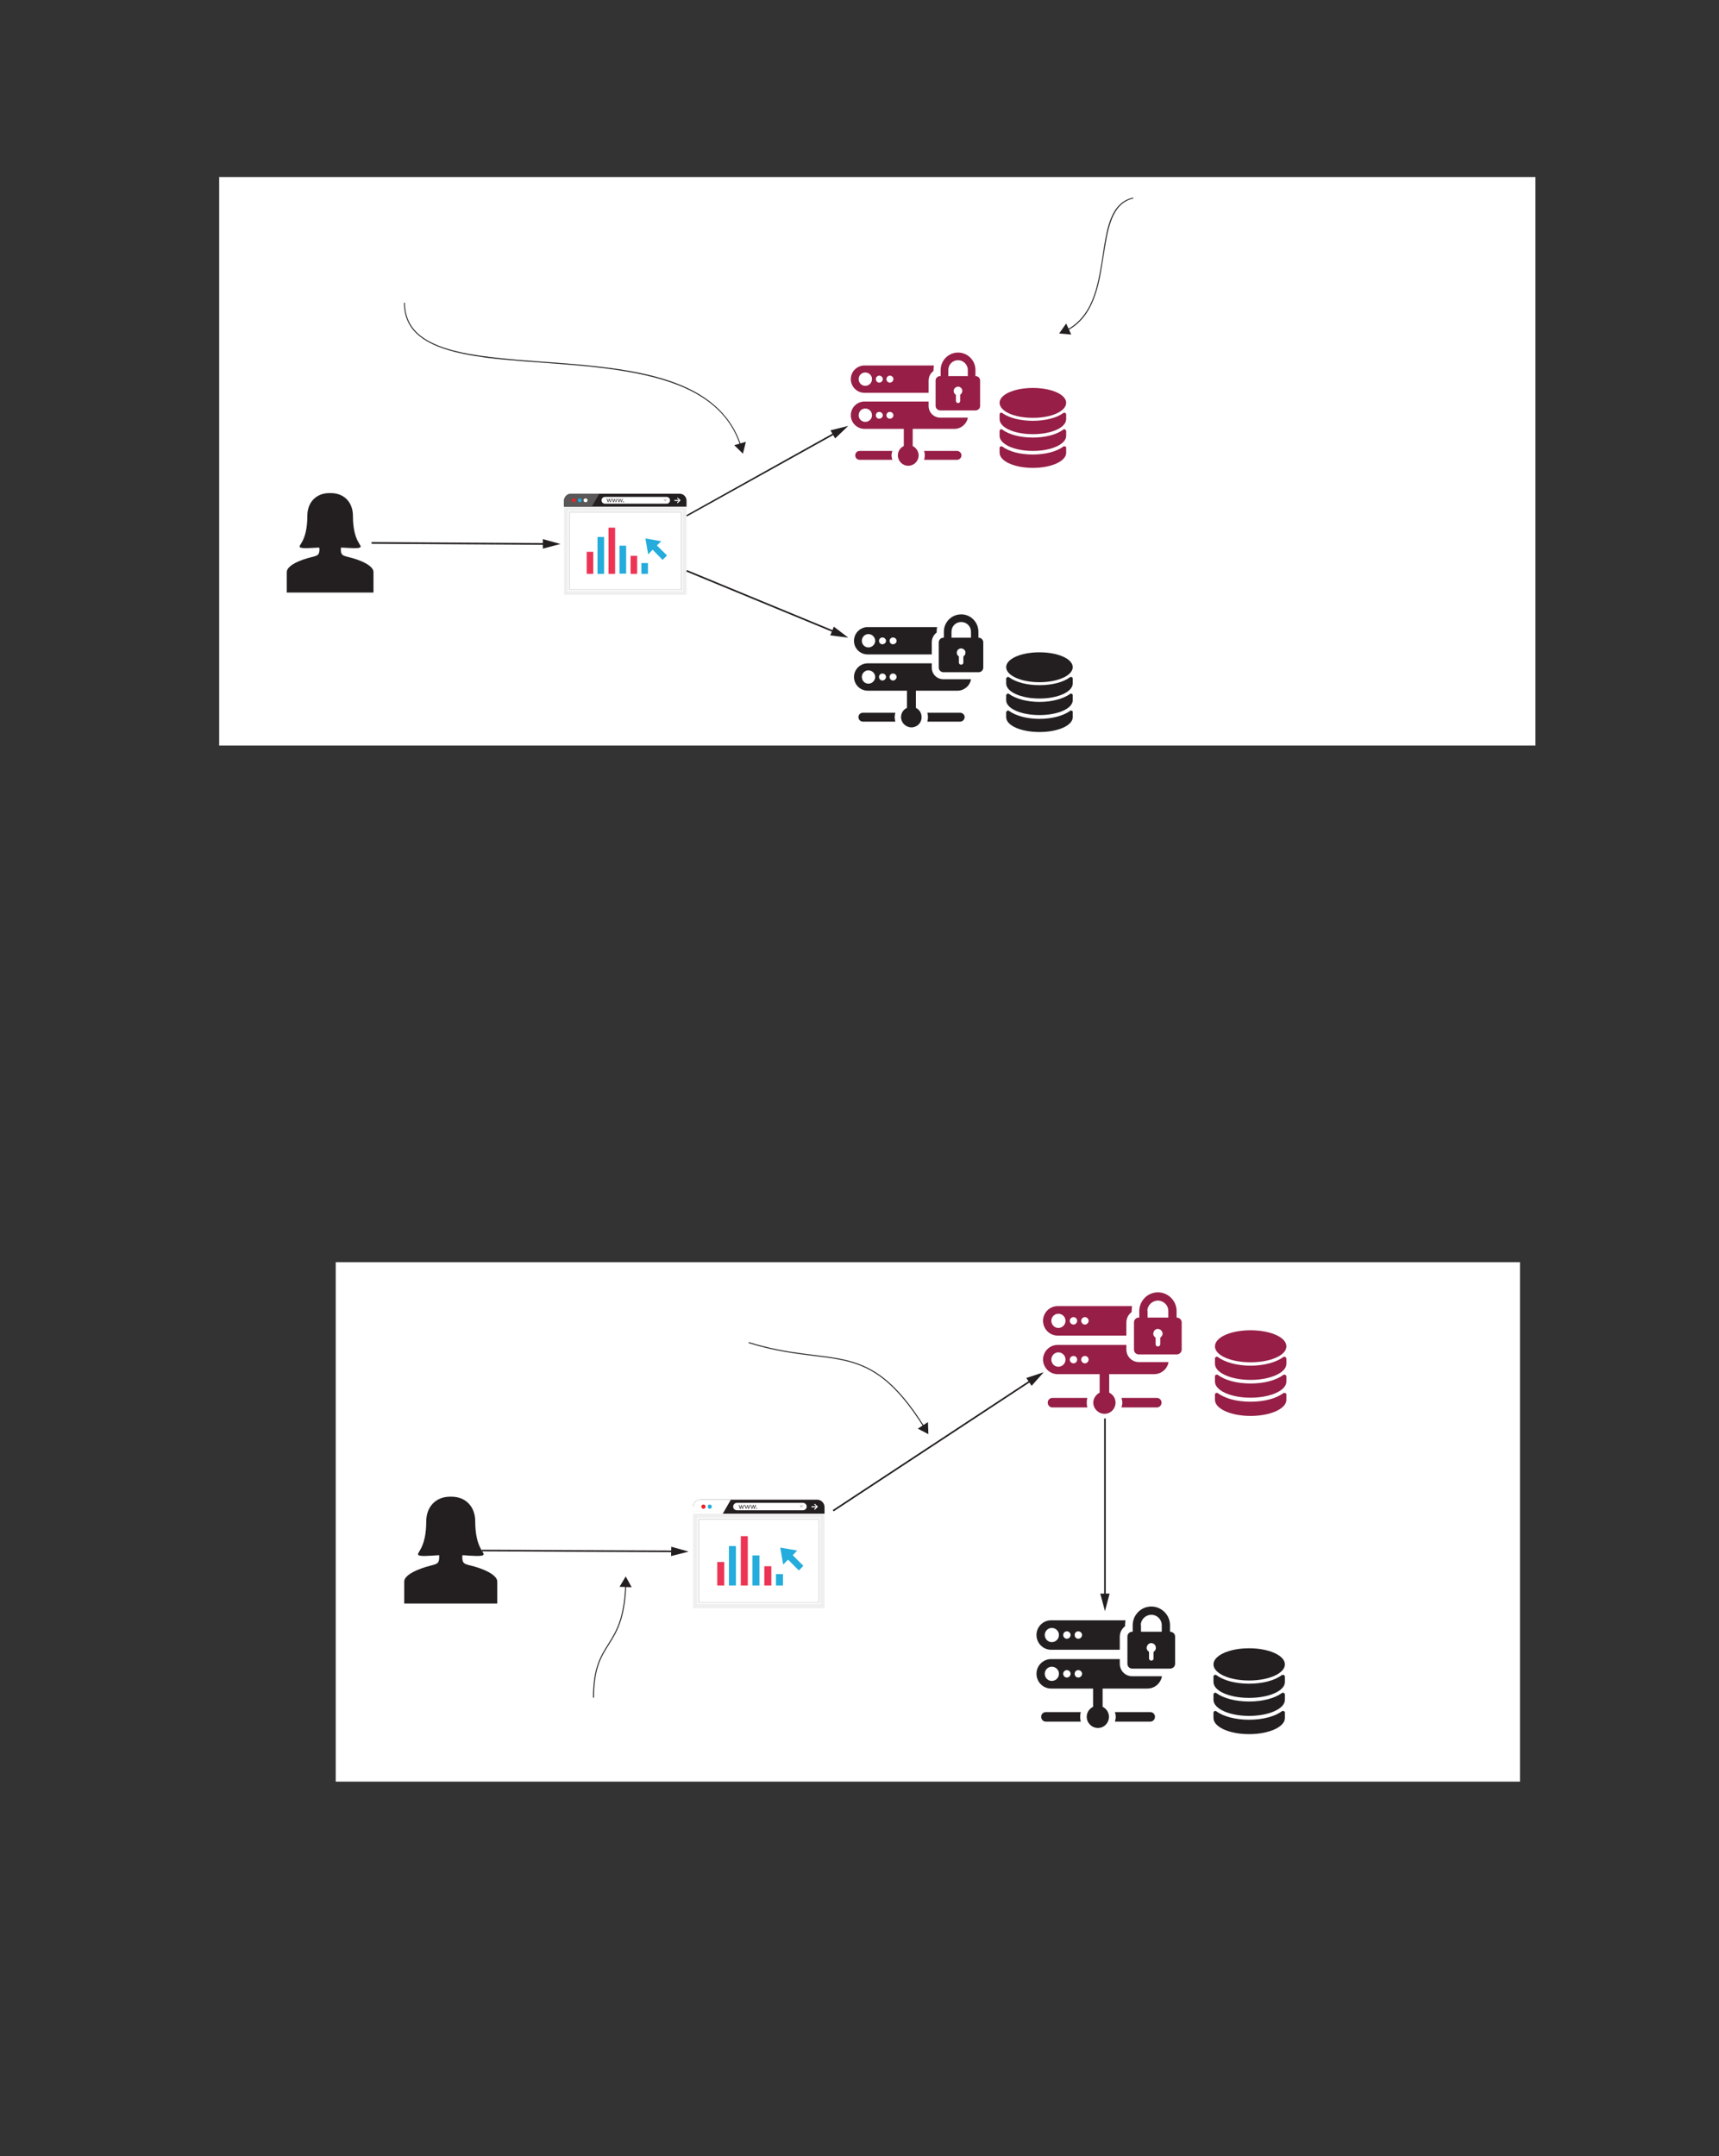 <?xml version="1.0" encoding="UTF-8" standalone="no"?>
<!DOCTYPE svg PUBLIC "-//W3C//DTD SVG 1.1//EN"
"http://www.w3.org/Graphics/SVG/1.1/DTD/svg11.dtd">
<svg viewBox="0 0 811 1017" version="1.1" xmlns="http://www.w3.org/2000/svg" xmlns:xlink="http://www.w3.org/1999/xlink">
<rect x="0" y="0" width="811" height="1017" fill="#333333" stroke="none"/>
<defs>
<clipPath id="c0_369"><path d="M101.1,459.4V82.5H724.4V459.4Z"/></clipPath>
<style type="text/css"><![CDATA[
.g0_369{
fill: #FFFFFF;
}
.g1_369{
fill: #231F20;
}
.g2_369{
fill: #5A5758;
}
.g3_369{
fill: #EFEFEF;
}
.g4_369{
fill: #DFDFDF;
}
.g5_369{
fill: #EC2224;
}
.g6_369{
fill: #23ACDC;
}
.g7_369{
fill: #C9C9C8;
}
.g8_369{
fill: #ED3454;
}
.g9_369{
fill: #961E47;
}
.ga_369{
fill: none;
stroke: #231F20;
stroke-width: 0.763;
stroke-linecap: butt;
stroke-linejoin: miter;
stroke-miterlimit: 4;
}
.gb_369{
fill: none;
stroke: #231F20;
stroke-width: 0.458;
stroke-linecap: butt;
stroke-linejoin: miter;
stroke-miterlimit: 4;
}
]]></style>
</defs>
<path clip-path="url(#c0_369)" d="M103.4,351.7h621V83.5h-621Z" class="g0_369"/>
<path d="M323.9,239v-2.8c0,-1.8,-1.4,-3.3,-3.2,-3.3H269.4c-1.8,0,-3.3,1.5,-3.3,3.3V239h57.8Z" class="g1_369"/>
<path d="M279.2,239H266.1v-2.8c0,-1.8,1.5,-3.3,3.3,-3.3h13.3l-3.5,6.1Z" class="g2_369"/>
<path d="M267,279.7h56V239.9H267Z" class="g0_369"/>
<path d="M322.1,240.9v37.9H267.9V240.9h54.2m1.8,-1.8H266.1v41.5h57.8Z" class="g3_369"/>
<path d="M321.2,241.8v36.1H268.9V241.8h52.3m.5,-.5H268.4v37h53.3Z" class="g4_369"/>
<path d="M271.6,236c0,.5,-.4,.9,-.9,.9c-.5,0,-.9,-.4,-.9,-.9c0,-.5,.4,-.9,.9,-.9c.5,0,.9,.4,.9,.9Z" class="g5_369"/>
<path d="M274.4,236c0,.5,-.4,.9,-.9,.9c-.5,0,-.9,-.4,-.9,-.9c0,-.5,.4,-.9,.9,-.9c.5,0,.9,.4,.9,.9Z" class="g6_369"/>
<path d="M277.2,236c0,.5,-.4,.9,-.9,.9c-.6,0,-1,-.4,-1,-.9c0,-.5,.4,-.9,1,-.9c.5,0,.9,.4,.9,.9Z" class="g0_369"/>
<path d="M314.5,237.6H285.4c-.9,0,-1.6,-.7,-1.6,-1.6c0,-.9,.7,-1.6,1.6,-1.6h29.1c.9,0,1.6,.7,1.6,1.6c0,.9,-.7,1.6,-1.6,1.6Z" class="g0_369"/>
<path d="M286.5,235.2l.3,.9c0,.2,0,.4,.1,.5c0,-.1,.1,-.3,.1,-.5l.3,-.8h.3l.2,.8c.1,.2,.1,.4,.2,.6c0,-.2,.1,-.4,.1,-.6l.2,-.8h.3l-.5,1.6h-.3l-.2,-.8c-.1,-.1,-.1,-.3,-.2,-.5c0,.2,-.1,.4,-.1,.5l-.3,.8h-.2l-.6,-1.6h.3v-.1Z" class="g1_369"/>
<path d="M289.1,235.2l.2,.9c.1,.2,.1,.4,.2,.5c0,-.1,.1,-.3,.1,-.5l.3,-.8h.2l.3,.8c.1,.2,.1,.4,.1,.6h.1c0,-.2,0,-.4,.1,-.6l.2,-.8h.3l-.5,1.6h-.3l-.2,-.8c-.1,-.2,-.1,-.4,-.2,-.6c0,.2,-.1,.4,-.1,.6l-.3,.8h-.3l-.5,-1.7h.3Z" class="g1_369"/>
<path d="M291.7,235.2l.2,.9c.1,.2,.1,.4,.2,.5c0,-.1,.1,-.3,.1,-.5l.3,-.8h.2l.3,.8c.1,.2,.1,.4,.1,.6h.1c0,-.2,0,-.4,.1,-.6l.2,-.8h.3l-.5,1.6H293l-.2,-.8c-.1,-.1,-.1,-.3,-.2,-.5c0,.2,-.1,.4,-.1,.5l-.3,.8h-.3l-.5,-1.6h.3v-.1Z" class="g1_369"/>
<path d="M293.9,236.7l.3,-.2l.2,.2c0,.2,-.1,.3,-.3,.3l-.2,-.3Z" class="g1_369"/>
<path d="M318.2,236.3h2.6v-.5h-2.6Z" class="g0_369"/>
<path d="M319.7,234.7l1.4,1.3l-1.4,1.4l-.3,-.4l1,-1l-1,-1l.3,-.3Z" class="g0_369"/>
<path d="M313.8,236.6l-.9,-1.1h1.8l-.9,1.1Z" class="g7_369"/>
<path d="M297.5,270.7h3.1v-8.5h-3.1Z" class="g8_369"/>
<path d="M302.6,270.7h3.1v-5.1h-3.1Z" class="g6_369"/>
<path d="M292.3,270.6h3.1V257.4h-3.1Z" class="g6_369"/>
<path d="M287.1,270.7h3.1V248.9h-3.1Z" class="g8_369"/>
<path d="M281.9,270.7H285V253.3h-3.1Z" class="g6_369"/>
<path d="M276.8,270.7h3.1V260.3h-3.1Z" class="g8_369"/>
<path d="M309.9,257.3l2.1,-2L304.5,254l1.3,7.5l2.1,-2.2l4.7,4.8l2.1,-2.1l-4.8,-4.7Z" class="g6_369"/>
<path d="M168.6,264c-5.9,-2.1,-7.8,-1,-7.8,-4.9c0,-.2,0,-.5,.1,-.8h.3c4,.2,7.9,.5,8.7,-.1c1.4,-.9,-3.4,-2.4,-3.4,-14.9c0,-6.3,-4.1,-10.7,-10.4,-10.7h-.3c0,0,-.1,0,-.1,0h-.3c-6.3,0,-10.4,4.4,-10.4,10.7c0,12.5,-4.8,14,-3.4,14.9c.9,.6,4.7,.3,8.7,.1h.3c.1,.3,.1,.6,.1,.8c0,3.9,-1.9,2.8,-7.8,4.9c-5.9,2.1,-7.6,4.3,-7.6,5.8c0,1.5,0,9.7,0,9.7h40.9c0,0,0,-8.2,0,-9.7c0,-1.5,-1.7,-3.7,-7.6,-5.8Z" class="g1_369"/>
<path d="M407.9,185.3h30.2v-5.8c0,-1.8,.9,-3.5,2.3,-4.5v-.5c0,-.7,.1,-1.4,.2,-2.1H407.9c-3.6,0,-6.5,2.9,-6.5,6.4c0,3.6,2.9,6.5,6.5,6.5Zm11.9,-8.1c.9,0,1.7,.7,1.7,1.6c0,.9,-.8,1.7,-1.7,1.7c-.9,0,-1.6,-.8,-1.6,-1.7c0,-.8,.7,-1.6,1.6,-1.6Zm-5,0c.9,0,1.7,.7,1.7,1.6c0,.9,-.8,1.7,-1.7,1.7c-.9,0,-1.6,-.8,-1.6,-1.7c0,-.8,.7,-1.6,1.6,-1.6Zm-6.6,-1.5c1.8,0,3.2,1.4,3.2,3.1c0,1.8,-1.4,3.2,-3.2,3.2c-1.7,0,-3.1,-1.4,-3.1,-3.2c0,-1.7,1.4,-3.1,3.1,-3.1Z" class="g9_369"/>
<path d="M420.6,214.8c0,-.7,.2,-1.4,.4,-2.1H405.6c-1.2,0,-2.1,.9,-2.1,2.1c0,1.2,.9,2.1,2.1,2.1H421c-.2,-.7,-.4,-1.4,-.4,-2.1Z" class="g9_369"/>
<path d="M453.6,214.8c0,-1.2,-1,-2.1,-2.1,-2.1H436c.2,.7,.3,1.4,.3,2.1c0,.7,-.1,1.4,-.3,2.1h15.5c1.1,0,2.1,-.9,2.1,-2.1Z" class="g9_369"/>
<path d="M443.6,193.6h16.6c1.2,0,2.2,-.9,2.2,-2.1v-12c0,-1.2,-1,-2.1,-2.2,-2.1v-2.9c0,-4.5,-3.7,-8.2,-8.2,-8.2c-4.5,0,-8.2,3.7,-8.2,8.2v2.9h-.2c-1.2,0,-2.2,.9,-2.2,2.1v12c0,1.1,1,2.1,2.2,2.1Zm9.6,-7.6c-.2,.2,-.2,.3,-.2,.5c0,.8,0,1.7,0,2.6c0,.4,-.2,.7,-.5,.9c-.8,.4,-1.5,-.2,-1.5,-.9c0,-.9,0,-1.7,0,-2.6c0,-.2,-.1,-.3,-.2,-.4c-.8,-.6,-1.1,-1.6,-.7,-2.5c.4,-.8,1.3,-1.3,2.2,-1.2c1,.2,1.7,1,1.7,2c0,.7,-.3,1.2,-.8,1.6Zm-5.8,-11.5c0,-2.5,2,-4.6,4.6,-4.6c2.5,0,4.6,2.1,4.6,4.6v2.9h-9.2v-2.9Z" class="g9_369"/>
<path d="M407.9,202.3h18.5v8.1c-1.7,.8,-2.8,2.5,-2.8,4.4c0,2.7,2.2,4.9,4.9,4.9c2.7,0,4.9,-2.2,4.9,-4.9c0,-1.9,-1.2,-3.6,-2.8,-4.4v-8.1h19.7c3.1,0,5.8,-2.3,6.3,-5.3h-13c-3.1,0,-5.5,-2.5,-5.5,-5.5v-2.1H407.9c-3.6,0,-6.5,2.9,-6.5,6.5c0,3.5,2.9,6.4,6.5,6.4Zm11.9,-8c.9,0,1.7,.7,1.7,1.6c0,.9,-.8,1.6,-1.7,1.6c-.9,0,-1.6,-.7,-1.6,-1.6c0,-.9,.7,-1.6,1.6,-1.6Zm-5,0c.9,0,1.7,.7,1.7,1.6c0,.9,-.8,1.6,-1.7,1.6c-.9,0,-1.6,-.7,-1.6,-1.6c0,-.9,.7,-1.6,1.6,-1.6Zm-6.6,-1.6c1.8,0,3.2,1.4,3.2,3.2c0,1.7,-1.4,3.1,-3.2,3.1c-1.7,0,-3.1,-1.4,-3.1,-3.1c0,-1.8,1.4,-3.2,3.1,-3.2Z" class="g9_369"/>
<path d="M409.4,308.7h30.2V303c0,-1.9,.9,-3.6,2.3,-4.6V298c0,-.8,.1,-1.5,.2,-2.2H409.4c-3.6,0,-6.5,2.9,-6.5,6.5c0,3.6,2.9,6.4,6.5,6.4Zm11.9,-8c.9,0,1.7,.7,1.7,1.6c0,.9,-.8,1.6,-1.7,1.6c-.9,0,-1.6,-.7,-1.6,-1.6c0,-.9,.7,-1.6,1.6,-1.6Zm-5,0c.9,0,1.7,.7,1.7,1.6c0,.9,-.8,1.6,-1.7,1.6c-.9,0,-1.6,-.7,-1.6,-1.6c0,-.9,.7,-1.6,1.6,-1.6Zm-6.6,-1.6c1.7,0,3.2,1.4,3.2,3.2c0,1.7,-1.5,3.1,-3.2,3.1c-1.7,0,-3.1,-1.4,-3.1,-3.1c0,-1.8,1.4,-3.2,3.1,-3.2Z" class="g1_369"/>
<path d="M422.1,338.3c0,-.8,.2,-1.5,.3,-2.1H407.1c-1.2,0,-2.1,.9,-2.1,2.1c0,1.1,.9,2.1,2.1,2.1h15.3c-.1,-.7,-.3,-1.4,-.3,-2.1Z" class="g1_369"/>
<path d="M455.1,338.3c0,-1.2,-1,-2.1,-2.1,-2.1H437.5c.2,.6,.3,1.3,.3,2.1c0,.7,-.1,1.4,-.3,2.1H453c1.1,0,2.1,-1,2.1,-2.1Z" class="g1_369"/>
<path d="M445.1,317.1h16.6c1.2,0,2.2,-1,2.2,-2.2V303c0,-1.2,-1,-2.2,-2.2,-2.2h-.1V298c0,-4.5,-3.6,-8.2,-8.1,-8.2c-4.6,0,-8.2,3.7,-8.2,8.2v2.8h-.2c-1.2,0,-2.2,1,-2.2,2.2v11.9c0,1.2,1,2.2,2.2,2.2Zm9.6,-7.6c-.2,.1,-.2,.2,-.2,.4c0,.9,0,1.8,0,2.6c0,.4,-.2,.7,-.5,.9c-.8,.4,-1.6,-.1,-1.6,-.9c0,-.8,0,-1.7,0,-2.6c0,-.2,0,-.3,-.2,-.4c-.8,-.6,-1,-1.6,-.6,-2.5c.4,-.8,1.3,-1.3,2.2,-1.1c1,.2,1.7,1,1.7,1.9c0,.7,-.3,1.3,-.8,1.7ZM448.9,298c0,-2.6,2,-4.6,4.6,-4.6c2.5,0,4.6,2,4.6,4.6v2.8h-9.2V298Z" class="g1_369"/>
<path d="M409.4,325.8h18.5v8.1c-1.7,.8,-2.8,2.4,-2.8,4.4c0,2.6,2.2,4.8,4.9,4.8c2.7,0,4.8,-2.1,4.8,-4.8c0,-2,-1.1,-3.6,-2.7,-4.4v-8.1h19.6c3.2,0,5.9,-2.3,6.4,-5.4h-13c-3.1,0,-5.5,-2.4,-5.5,-5.5v-2H409.4c-3.6,0,-6.5,2.9,-6.5,6.4c0,3.6,2.9,6.5,6.5,6.5Zm11.9,-8.1c.9,0,1.7,.7,1.7,1.6c0,.9,-.8,1.7,-1.7,1.7c-.9,0,-1.6,-.8,-1.6,-1.7c0,-.9,.7,-1.6,1.6,-1.6Zm-5,0c.9,0,1.7,.7,1.7,1.6c0,.9,-.8,1.7,-1.7,1.7c-.9,0,-1.6,-.8,-1.6,-1.7c0,-.9,.7,-1.6,1.6,-1.6Zm-6.6,-1.5c1.7,0,3.2,1.4,3.2,3.1c0,1.8,-1.5,3.2,-3.2,3.2c-1.7,0,-3.1,-1.4,-3.1,-3.2c0,-1.7,1.4,-3.1,3.1,-3.1Z" class="g1_369"/>
<path d="M505.7,335.3c-.4,-.2,-.7,-.2,-.8,0c-3.2,2.3,-8.5,3.8,-14.5,3.8c-5.9,0,-11.3,-1.5,-14.4,-3.8c-.3,-.2,-.7,-.2,-.8,0c-.3,.2,-.5,.5,-.5,.6v2.4c0,3.9,6.9,7,15.7,7c8.8,0,15.7,-3.1,15.7,-7v-2.4c0,-.3,-.1,-.6,-.4,-.6Z" class="g1_369"/>
<path d="M505.7,319.4c-.4,-.1,-.7,-.1,-.8,0c-3.2,2.4,-8.5,3.8,-14.5,3.8c-5.9,0,-11.3,-1.4,-14.4,-3.8c-.3,-.1,-.7,-.1,-.8,0c-.3,.2,-.5,.5,-.5,.7v2.3c0,3.9,6.9,7.1,15.7,7.1c8.8,0,15.7,-3.2,15.7,-7.1v-2.3c0,-.2,-.1,-.5,-.4,-.7Z" class="g1_369"/>
<path d="M490.4,321.8c8.8,0,15.7,-3.2,15.7,-7.1c0,-3.9,-6.9,-7,-15.7,-7c-8.8,0,-15.7,3.1,-15.7,7c0,3.9,6.9,7.1,15.7,7.1Z" class="g1_369"/>
<path d="M505.7,327.3c-.4,-.2,-.7,-.2,-.8,0c-3.2,2.3,-8.5,3.8,-14.5,3.8c-5.9,0,-11.3,-1.5,-14.4,-3.8c-.3,-.2,-.7,-.2,-.8,0c-.3,.1,-.5,.5,-.5,.6v2.4c0,3.9,6.9,7,15.7,7c8.8,0,15.7,-3.1,15.7,-7v-2.4c0,-.1,-.1,-.5,-.4,-.6Z" class="g1_369"/>
<path d="M502.5,210.6c-.3,-.1,-.6,-.1,-.8,0c-3.1,2.4,-8.5,3.8,-14.4,3.8c-6,0,-11.3,-1.4,-14.5,-3.8c-.3,-.1,-.6,-.1,-.8,0c-.3,.2,-.4,.5,-.4,.6v2.4c0,3.9,6.9,7.1,15.7,7.1c8.8,0,15.7,-3.2,15.7,-7.1v-2.4c0,-.3,-.2,-.6,-.5,-.6Z" class="g9_369"/>
<path d="M502.5,194.8c-.3,-.2,-.6,-.2,-.8,0c-3.1,2.3,-8.5,3.7,-14.4,3.7c-6,0,-11.3,-1.4,-14.5,-3.7c-.3,-.2,-.6,-.2,-.8,0c-.3,.1,-.4,.4,-.4,.6v2.3c0,4,6.9,7.1,15.7,7.1c8.8,0,15.7,-3.1,15.7,-7.1v-2.3c0,-.2,-.2,-.5,-.5,-.6Z" class="g9_369"/>
<path d="M487.3,197.1c8.8,0,15.7,-3.1,15.7,-7.1c0,-3.9,-6.9,-7,-15.7,-7c-8.8,0,-15.7,3.1,-15.7,7c0,4,6.9,7.1,15.7,7.1Z" class="g9_369"/>
<path d="M502.5,202.6c-.3,-.2,-.6,-.2,-.8,0c-3.1,2.4,-8.5,3.8,-14.4,3.8c-6,0,-11.3,-1.4,-14.5,-3.8c-.3,-.2,-.6,-.2,-.8,0c-.3,.2,-.4,.5,-.4,.6v2.4c0,3.9,6.9,7.1,15.7,7.1c8.8,0,15.7,-3.2,15.7,-7.1v-2.4c0,-.1,-.2,-.4,-.5,-.6Z" class="g9_369"/>
<path d="M175.3,256.5l82.3,.5v-.8l-82.3,-.5Z" class="g1_369"/>
<path d="M256.1,258.8l8.3,-2.2l-8.3,-2.3v4.5Z" class="g1_369"/>
<path d="M324.1,243.6l70.3,-39.1l-.3,-.7L323.8,243Z" class="g1_369"/>
<path d="M394,206.8l6.2,-5.9l-8.4,2.1l2.2,3.8Z" class="g1_369"/>
<path d="M323.8,269.6l70,28.9l.3,-.7l-70,-28.9Z" class="g1_369"/>
<path d="M391.7,299.7l8.5,1.1l-6.8,-5.2l-1.7,4.1Z" class="g1_369"/>
<path d="M534.6,93.2c-5.4,1.2,-8.6,5,-10.6,10.1c-3,7.6,-3.5,18.2,-5.7,28.2c-2.1,9.9,-5.8,19.1,-14.9,24l.2,.4c12.4,-6.6,14.9,-21.1,16.9,-34.4c1.1,-6.7,2,-13.1,4,-18.1c2,-5,5,-8.6,10.2,-9.8l-.1,-.4Z" class="g1_369"/>
<path d="M503,152.6l-3.3,4.7l5.7,.5L503,152.6Z" class="g1_369"/>
<path d="M190.6,142.8c0,6.2,2.2,11,6,14.6c6.8,6.4,18.6,9.4,32.7,11.3c21.3,2.7,47.9,2.8,70.9,7.4c23,4.5,42.3,13.5,49,34l.4,-.1C344.4,194.2,331.9,185.1,316,179.7c-23.8,-8.1,-55.1,-8.1,-80.4,-10.8c-12.7,-1.3,-23.9,-3.3,-31.8,-7.2c-8,-3.9,-12.7,-9.7,-12.8,-18.9h-.4Z" class="g1_369"/>
<path d="M346.4,210l4.1,4l1.4,-5.6l-5.5,1.6Z" class="g1_369"/>
<path d="M158.4,840.4H717.1v-245H158.4Z" class="g0_369"/>
<path d="M389,714v-3.1c0,-1.9,-1.6,-3.5,-3.5,-3.5h-55c-2,0,-3.5,1.6,-3.5,3.5V714h62Z" class="g1_369"/>
<path d="M344.8,707.4H330.5c-2,0,-3.5,1.6,-3.5,3.5V714h14l3.8,-6.6Z" class="g0_369"/>
<path d="M327.9,757.6H388V714.9H327.9Z" class="g0_369"/>
<path d="M387,715.9v40.7H328.9V715.9H387m2,-1.9H327v44.6h62Z" class="g3_369"/>
<path d="M386.1,716.9v38.8H329.9V716.9h56.2m.5,-.5H329.4v39.7h57.2Z" class="g4_369"/>
<path d="M332.9,710.7c0,.5,-.5,1,-1,1c-.6,0,-1,-.5,-1,-1c0,-.6,.4,-1,1,-1c.5,0,1,.4,1,1Z" class="g5_369"/>
<path d="M335.8,710.7c0,.5,-.4,1,-.9,1c-.6,0,-1,-.5,-1,-1c0,-.6,.4,-1,1,-1c.5,0,.9,.4,.9,1Z" class="g6_369"/>
<path d="M338.8,710.7c0,.5,-.4,1,-1,1c-.5,0,-1,-.5,-1,-1c0,-.6,.5,-1,1,-1c.6,0,1,.4,1,1Z" class="g0_369"/>
<path d="M378.8,712.4H347.7c-1,0,-1.8,-.7,-1.8,-1.7c0,-1,.8,-1.8,1.8,-1.8h31.1c1,0,1.8,.8,1.8,1.8c0,.9,-.8,1.7,-1.8,1.7Z" class="g0_369"/>
<path d="M348.8,709.9l.3,.9c0,.2,.1,.4,.1,.6c.1,-.2,.1,-.4,.2,-.6l.3,-.9h.2l.3,.9c.1,.2,.1,.4,.2,.6c0,-.2,.1,-.4,.1,-.6l.3,-.9h.3l-.6,1.8h-.3l-.2,-.8c-.1,-.2,-.1,-.4,-.2,-.6c0,.2,-.1,.4,-.1,.6l-.3,.8h-.3l-.6,-1.8h.3Z" class="g1_369"/>
<path d="M351.6,709.9l.3,.9c0,.2,0,.4,.1,.6c0,-.2,.1,-.4,.2,-.6l.3,-.9h.2l.3,.9c.1,.2,.1,.4,.1,.6h.1c0,-.2,0,-.4,.1,-.6l.3,-.9h.3l-.6,1.8H353l-.3,-.9c0,-.2,-.1,-.4,-.1,-.6c-.1,.2,-.1,.4,-.2,.6l-.3,.9h-.2l-.6,-1.8h.3Z" class="g1_369"/>
<path d="M354.4,709.9l.2,.9c.1,.2,.1,.4,.2,.6c0,-.2,.1,-.4,.2,-.6l.2,-.9h.3l.3,.9c0,.2,.1,.4,.1,.6h.1c0,-.2,0,-.4,.1,-.6l.2,-.9h.4l-.6,1.8h-.3l-.3,-.8c0,-.2,-.1,-.4,-.1,-.6c-.1,.2,-.1,.4,-.2,.6l-.3,.8h-.3l-.5,-1.8h.3Z" class="g1_369"/>
<path d="M356.8,711.5c0,-.1,.1,-.2,.2,-.2c.2,0,.2,.1,.2,.2c0,.1,0,.2,-.2,.2c-.1,0,-.2,-.1,-.2,-.2Z" class="g1_369"/>
<path d="M382.8,711h2.8v-.5h-2.8Z" class="g0_369"/>
<path d="M384.1,711.8l1.1,-1.1l-1.1,-1.1l.3,-.3l1.5,1.4l-1.5,1.5l-.3,-.4Z" class="g0_369"/>
<path d="M378.1,711.3l-.9,-1.2H379l-.9,1.2Z" class="g7_369"/>
<path d="M360.6,747.9h3.3v-9.1h-3.3Z" class="g8_369"/>
<path d="M366.1,747.9h3.3v-5.4h-3.3Z" class="g6_369"/>
<path d="M355,747.9h3.3V733.7H355Z" class="g6_369"/>
<path d="M349.5,747.9h3.3V724.6h-3.3Z" class="g8_369"/>
<path d="M343.9,747.9h3.3V729.3h-3.3Z" class="g6_369"/>
<path d="M338.4,747.9h3.3V736.8h-3.3Z" class="g8_369"/>
<path d="M379,738.6l-5,-5l2.1,-2.2l-8,-1.4l1.4,8l2.3,-2.3l5.1,5.1l2.1,-2.2Z" class="g6_369"/>
<path d="M226.5,739.8c-6.4,-2.3,-8.4,-1.1,-8.4,-5.3c0,-.2,0,-.5,.1,-.9h.3c4.3,.3,8.4,.6,9.4,0c1.5,-1.1,-3.7,-2.7,-3.7,-16C224.2,710.8,219.8,706,213,706c0,0,-.1,0,-.1,0c0,0,-.1,0,-.1,0h-.1q-.1,0,-.1,0h-.1q-.1,0,-.2,0c-6.7,0,-11.2,4.8,-11.2,11.6c0,13.3,-5.1,14.9,-3.6,16c.9,.6,5.1,.3,9.4,0h.3c0,.4,0,.7,0,.9c0,4.2,-2,3,-8.3,5.3c-6.4,2.3,-8.2,4.6,-8.2,6.2c0,1.6,0,10.4,0,10.4h43.9c0,0,0,-8.8,0,-10.4c0,-1.6,-1.8,-3.9,-8.1,-6.2Z" class="g1_369"/>
<path d="M499,630h32.4v-6.2c0,-2,1,-3.8,2.5,-4.9v-.5c0,-.8,.1,-1.5,.2,-2.3H499c-3.8,0,-6.9,3.1,-6.9,6.9c0,3.9,3.1,7,6.9,7Zm12.8,-8.7c1,0,1.8,.8,1.8,1.7c0,1,-.8,1.8,-1.8,1.8c-.9,0,-1.7,-.8,-1.7,-1.8c0,-.9,.8,-1.7,1.7,-1.7Zm-5.3,0c.9,0,1.7,.8,1.7,1.7c0,1,-.8,1.8,-1.7,1.8c-1,0,-1.8,-.8,-1.8,-1.8c0,-.9,.8,-1.7,1.8,-1.7Zm-7.2,-1.6c1.9,0,3.4,1.5,3.4,3.3c0,1.9,-1.5,3.4,-3.4,3.4c-1.8,0,-3.3,-1.5,-3.3,-3.4c0,-1.8,1.5,-3.3,3.3,-3.3Z" class="g9_369"/>
<path d="M512.7,661.6c0,-.7,.1,-1.5,.3,-2.2H496.5c-1.2,0,-2.2,1,-2.2,2.2c0,1.3,1,2.3,2.2,2.3H513c-.2,-.7,-.3,-1.5,-.3,-2.3Z" class="g9_369"/>
<path d="M548,661.6c0,-1.2,-1,-2.2,-2.2,-2.2H529.1c.2,.7,.4,1.5,.4,2.2c0,.8,-.2,1.6,-.4,2.3h16.7c1.2,0,2.2,-1,2.2,-2.3Z" class="g9_369"/>
<path d="M537.3,638.9h17.8c1.3,0,2.4,-1,2.4,-2.3V623.8c0,-1.3,-1.1,-2.3,-2.4,-2.3v-3.1c0,-4.8,-4,-8.8,-8.8,-8.8c-4.9,0,-8.8,4,-8.8,8.8v3.1h-.2c-1.3,0,-2.3,1,-2.3,2.3v12.8c0,1.3,1,2.3,2.3,2.3Zm10.3,-8.1c-.2,.1,-.2,.2,-.2,.4c0,1,0,1.9,0,2.8c0,.4,-.2,.8,-.6,1c-.8,.4,-1.6,-.2,-1.6,-.9c0,-1,0,-1.9,0,-2.9c0,-.2,0,-.3,-.2,-.4c-.9,-.6,-1.1,-1.7,-.7,-2.6c.4,-1,1.4,-1.5,2.3,-1.3c1.1,.2,1.8,1.1,1.9,2.1c0,.7,-.3,1.3,-.9,1.8Zm-6.3,-12.4c0,-2.7,2.3,-4.9,5,-4.9c2.7,0,4.9,2.2,4.9,4.9v3.1h-9.8v-3.1h-.1Z" class="g9_369"/>
<path d="M499,648.2h19.8v8.7c-1.7,.9,-3,2.7,-3,4.7c0,2.9,2.4,5.3,5.3,5.3c2.9,0,5.2,-2.4,5.2,-5.3c0,-2,-1.2,-3.8,-3,-4.7v-8.7h21.1c3.5,0,6.3,-2.4,6.9,-5.7h-14c-3.3,0,-5.9,-2.7,-5.9,-5.9v-2.2H499c-3.8,0,-6.9,3.1,-6.9,6.9c0,3.8,3.1,6.9,6.9,6.9Zm12.8,-8.6c1,0,1.8,.8,1.8,1.7c0,1,-.8,1.8,-1.8,1.8c-.9,0,-1.7,-.8,-1.7,-1.8c0,-.9,.8,-1.7,1.7,-1.7Zm-5.3,0c.9,0,1.7,.8,1.7,1.7c0,1,-.8,1.8,-1.7,1.8c-1,0,-1.8,-.8,-1.8,-1.8c0,-.9,.8,-1.7,1.8,-1.7Zm-7.2,-1.7c1.9,0,3.4,1.6,3.4,3.4c0,1.9,-1.5,3.4,-3.4,3.4c-1.8,0,-3.3,-1.5,-3.3,-3.4c0,-1.8,1.5,-3.4,3.3,-3.4Z" class="g9_369"/>
<path d="M495.9,778.2h32.4V772c0,-2,1,-3.8,2.5,-4.9v-.5c0,-.8,.1,-1.5,.2,-2.3H495.9c-3.8,0,-6.9,3.1,-6.9,6.9c0,3.9,3.1,7,6.9,7Zm12.8,-8.7c1,0,1.8,.8,1.8,1.7c0,1,-.8,1.8,-1.8,1.8c-1,0,-1.7,-.8,-1.7,-1.8c0,-.9,.7,-1.7,1.7,-1.7Zm-5.4,0c1,0,1.8,.8,1.8,1.7c0,1,-.8,1.8,-1.8,1.8c-.9,0,-1.7,-.8,-1.7,-1.8c0,-.9,.8,-1.7,1.7,-1.7Zm-7.1,-1.6c1.9,0,3.4,1.5,3.4,3.3c0,1.9,-1.5,3.4,-3.4,3.4c-1.8,0,-3.3,-1.5,-3.3,-3.4c0,-1.8,1.5,-3.3,3.3,-3.3Z" class="g1_369"/>
<path d="M509.6,809.8c0,-.7,.1,-1.5,.3,-2.2H493.4c-1.2,0,-2.2,1,-2.2,2.2c0,1.3,1,2.3,2.2,2.3h16.5c-.2,-.7,-.3,-1.5,-.3,-2.3Z" class="g1_369"/>
<path d="M544.9,809.8c0,-1.2,-1,-2.2,-2.2,-2.2H526c.2,.7,.4,1.5,.4,2.2c0,.8,-.2,1.6,-.4,2.3h16.7c1.2,0,2.2,-1,2.2,-2.3Z" class="g1_369"/>
<path d="M534.2,787.1H552c1.3,0,2.4,-1,2.4,-2.3V772c0,-1.3,-1.1,-2.3,-2.4,-2.3v-3.1c0,-4.8,-4,-8.8,-8.8,-8.8c-4.9,0,-8.8,4,-8.8,8.8v3.1h-.2c-1.3,0,-2.3,1,-2.3,2.3v12.8c0,1.3,1,2.3,2.3,2.3ZM544.5,779c-.2,.1,-.3,.2,-.3,.4c0,1,0,1.9,0,2.9c.1,.3,-.1,.7,-.5,.9c-.8,.4,-1.6,-.2,-1.6,-.9c0,-1,0,-1.9,0,-2.9c0,-.1,0,-.3,-.2,-.4c-.9,-.6,-1.2,-1.7,-.7,-2.6c.4,-1,1.4,-1.5,2.3,-1.3c1.1,.2,1.8,1.1,1.8,2.1c.1,.7,-.2,1.3,-.8,1.8Zm-6.3,-12.4c0,-2.7,2.3,-4.9,5,-4.9c2.7,0,4.9,2.2,4.9,4.9v3.1h-9.8v-3.1h-.1Z" class="g1_369"/>
<path d="M495.9,796.5h19.8v8.6c-1.8,.9,-3,2.7,-3,4.7c0,2.9,2.4,5.3,5.3,5.3c2.9,0,5.2,-2.4,5.2,-5.3c0,-2,-1.2,-3.8,-3,-4.7v-8.6h21.1c3.5,0,6.3,-2.5,6.9,-5.8h-14c-3.3,0,-5.9,-2.6,-5.9,-5.9v-2.2H495.9c-3.8,0,-6.9,3.1,-6.9,6.9c0,3.9,3.1,7,6.9,7Zm12.8,-8.7c1,0,1.8,.8,1.8,1.7c0,1,-.8,1.8,-1.8,1.8c-1,0,-1.7,-.8,-1.7,-1.8c0,-.9,.7,-1.7,1.7,-1.7Zm-5.4,0c1,0,1.8,.8,1.8,1.7c0,1,-.8,1.8,-1.8,1.8c-.9,0,-1.7,-.8,-1.7,-1.8c0,-.9,.8,-1.7,1.7,-1.7Zm-7.1,-1.6c1.9,0,3.4,1.5,3.4,3.3c0,1.9,-1.5,3.4,-3.4,3.4c-1.8,0,-3.3,-1.5,-3.3,-3.4c0,-1.8,1.5,-3.3,3.3,-3.3Z" class="g1_369"/>
<path d="M605.7,807.2c-.4,-.2,-.7,-.2,-.9,0c-3.4,2.5,-9.1,4,-15.5,4c-6.4,0,-12.1,-1.5,-15.5,-4c-.3,-.2,-.7,-.2,-.8,0c-.4,.1,-.5,.5,-.5,.6v2.6c0,4.2,7.4,7.6,16.8,7.6c9.4,0,16.9,-3.4,16.9,-7.6v-2.6c0,-.3,-.2,-.6,-.5,-.6Z" class="g1_369"/>
<path d="M605.7,790.1c-.4,-.1,-.7,-.1,-.9,0c-3.4,2.6,-9.1,4.1,-15.5,4.1c-6.4,0,-12.1,-1.5,-15.5,-4.1c-.3,-.1,-.7,-.1,-.8,0c-.4,.2,-.5,.6,-.5,.7v2.6c0,4.2,7.4,7.5,16.8,7.5c9.4,0,16.9,-3.3,16.9,-7.5v-2.6c0,-.1,-.2,-.5,-.5,-.7Z" class="g1_369"/>
<path d="M589.3,792.7c9.4,0,16.9,-3.4,16.9,-7.6c0,-4.2,-7.5,-7.6,-16.9,-7.6c-9.4,0,-16.8,3.4,-16.8,7.6c0,4.2,7.4,7.6,16.8,7.6Z" class="g1_369"/>
<path d="M605.7,798.6c-.4,-.2,-.7,-.2,-.9,0c-3.4,2.5,-9.1,4,-15.5,4c-6.4,0,-12.1,-1.5,-15.5,-4c-.3,-.2,-.7,-.2,-.8,0c-.4,.1,-.5,.5,-.5,.6v2.6c0,4.2,7.4,7.6,16.8,7.6c9.4,0,16.9,-3.4,16.9,-7.6v-2.6c0,-.1,-.2,-.5,-.5,-.6Z" class="g1_369"/>
<path d="M606.3,657.1c-.3,-.1,-.6,-.1,-.8,0c-3.4,2.6,-9.1,4.1,-15.5,4.1c-6.4,0,-12.1,-1.5,-15.5,-4.1c-.3,-.1,-.7,-.1,-.8,0c-.4,.2,-.5,.5,-.5,.7v2.5c0,4.2,7.4,7.6,16.8,7.6c9.4,0,16.9,-3.4,16.9,-7.6v-2.5c0,-.3,-.2,-.7,-.6,-.7Z" class="g9_369"/>
<path d="M606.3,640.1c-.3,-.2,-.6,-.2,-.8,0c-3.4,2.5,-9.1,4.1,-15.5,4.1c-6.4,0,-12.1,-1.6,-15.5,-4.1c-.3,-.2,-.7,-.2,-.8,0c-.4,.2,-.5,.5,-.5,.7v2.5c0,4.2,7.4,7.6,16.8,7.6c9.4,0,16.9,-3.4,16.9,-7.6v-2.5c0,-.2,-.2,-.5,-.6,-.7Z" class="g9_369"/>
<path d="M590,642.6c9.4,0,16.9,-3.3,16.9,-7.5c0,-4.3,-7.5,-7.6,-16.9,-7.6c-9.4,0,-16.8,3.3,-16.8,7.6c0,4.2,7.4,7.5,16.8,7.5Z" class="g9_369"/>
<path d="M606.3,648.5c-.3,-.1,-.6,-.1,-.8,0c-3.4,2.6,-9.1,4.1,-15.5,4.1c-6.4,0,-12.1,-1.5,-15.5,-4.1c-.3,-.1,-.7,-.1,-.8,0c-.4,.2,-.5,.5,-.5,.7v2.5c0,4.2,7.4,7.6,16.8,7.6c9.4,0,16.9,-3.4,16.9,-7.6v-2.5c0,-.2,-.2,-.5,-.6,-.7Z" class="g9_369"/>
<path d="M227.3,731.4l90.9,.4" class="ga_369"/>
<path d="M316.6,734l8.3,-2.1l-8.2,-2.3l-.1,4.4Z" class="g1_369"/>
<path d="M393.1,712.6L486.7,651" class="ga_369"/>
<path d="M486.7,653.7l5.7,-6.4l-8.2,2.7l2.5,3.7Z" class="g1_369"/>
<path d="M521.3,669.1v84.1" class="ga_369"/>
<path d="M519.1,751.7l2.2,8.3l2.2,-8.3h-4.4Z" class="g1_369"/>
<path d="M353.2,633.3c39.8,12.4,56,-2.8,82.7,39.7" class="gb_369"/>
<path d="M433,673.9l5,2.6l-.2,-5.7l-4.8,3.1Z" class="g1_369"/>
<path d="M280,800.8c0,-28.1,14.1,-21.7,15.2,-53" class="gb_369"/>
<path d="M298,748.7l-2.8,-5.1l-2.9,4.9l5.7,.2Z" class="g1_369"/>
</svg>
